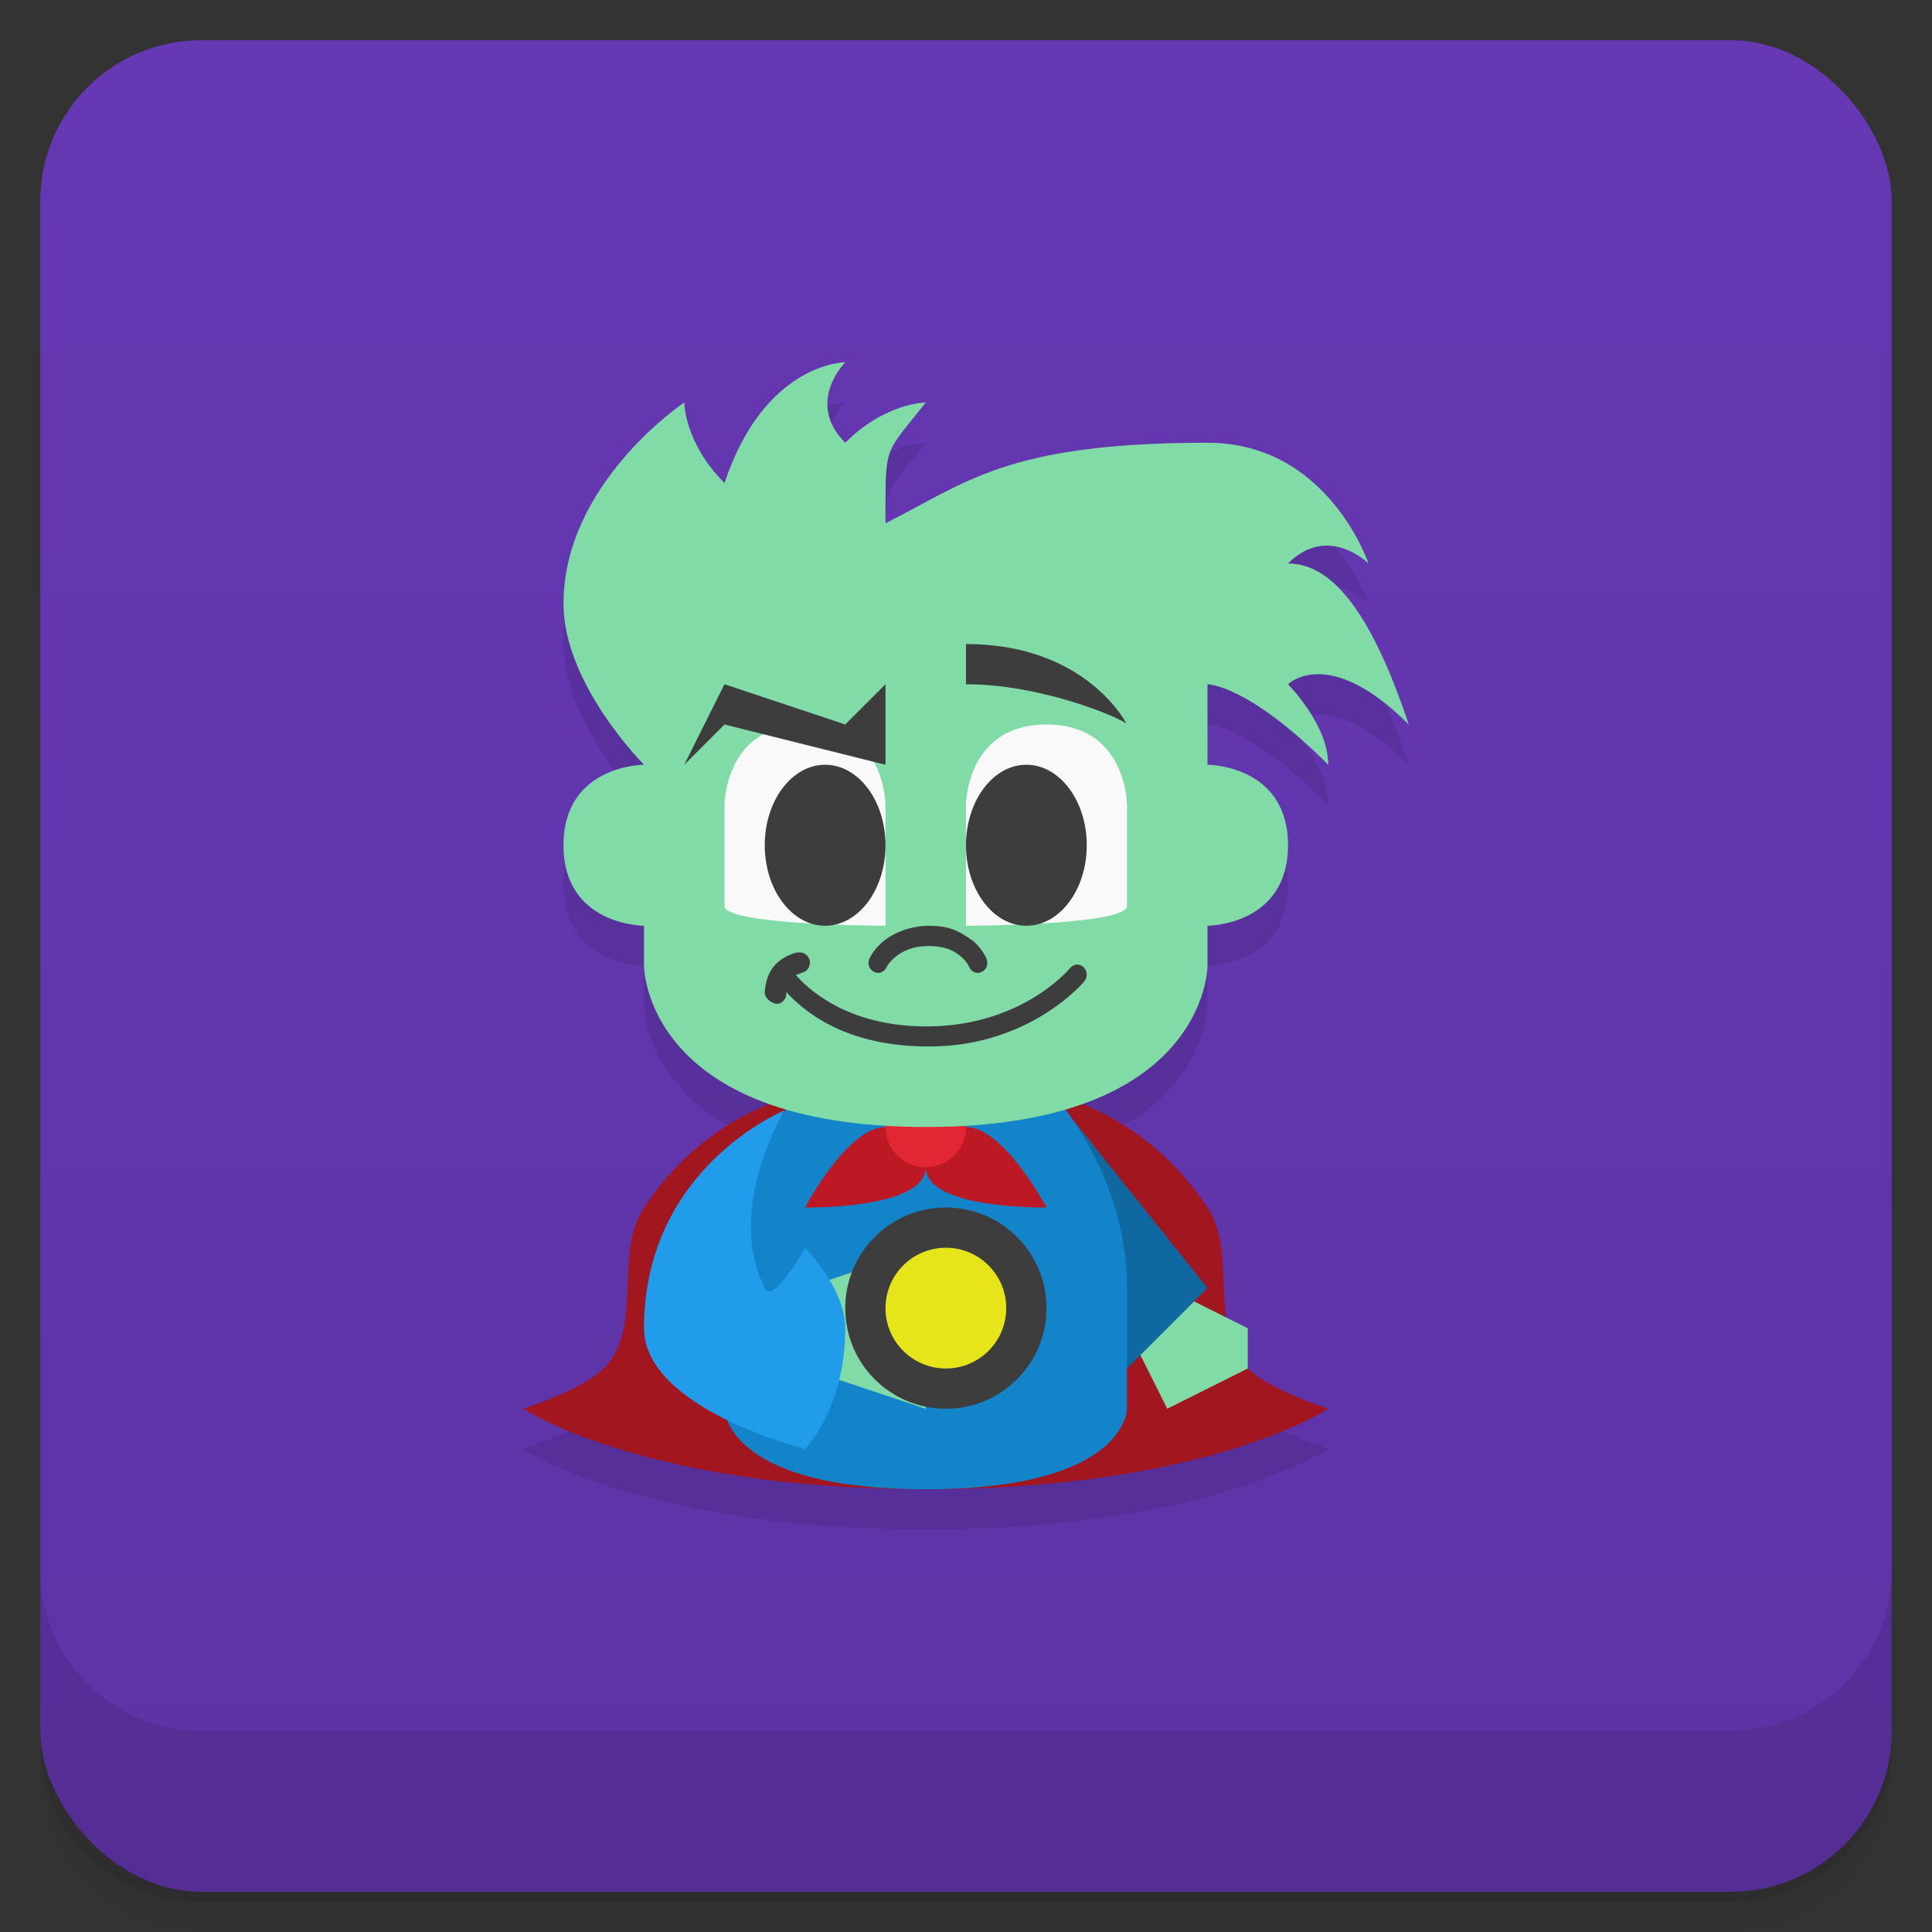 <svg version="1.1" viewBox="0 0 48 48" xmlns="http://www.w3.org/2000/svg">
 <rect x="0" y="0" width="48" height="48" fill="#333333" stroke="none"/>
 <defs>
  <linearGradient id="bg" x2="0" y1="1" y2="47" gradientUnits="userSpaceOnUse">
   <stop style="stop-color:#6638b4" offset="0"/>
   <stop style="stop-color:#5d33a5" offset="1"/>
  </linearGradient>
 </defs>
 <path d="m1 43v0.25c0 2.216 1.784 4 4 4h38c2.216 0 4-1.784 4-4v-0.25c0 2.216-1.784 4-4 4h-38c-2.216 0-4-1.784-4-4zm0 0.5v0.5c0 2.216 1.784 4 4 4h38c2.216 0 4-1.784 4-4v-0.5c0 2.216-1.784 4-4 4h-38c-2.216 0-4-1.784-4-4z" style="opacity:.02"/>
 <path d="m1 43.25v0.25c0 2.216 1.784 4 4 4h38c2.216 0 4-1.784 4-4v-0.25c0 2.216-1.784 4-4 4h-38c-2.216 0-4-1.784-4-4z" style="opacity:.05"/>
 <path d="m1 43v0.25c0 2.216 1.784 4 4 4h38c2.216 0 4-1.784 4-4v-0.25c0 2.216-1.784 4-4 4h-38c-2.216 0-4-1.784-4-4z" style="opacity:.1"/>
 <rect x="1" y="1" width="46" height="46" rx="4" style="fill:url(#bg)"/>
 <path d="m1 39v4c0 2.216 1.784 4 4 4h38c2.216 0 4-1.784 4-4v-4c0 2.216-1.784 4-4 4h-38c-2.216 0-4-1.784-4-4z" style="opacity:.1"/>
 <path d="m21 10s-2 0-3 3c-1-1-1-2-1-2s-3 2-3 5c0 2 2 4 2 4s-2 0-2 2 2 2 2 2v1s0.011 2.327 3.127 3.43c-0.979 0.389-2.166 1.129-3.127 2.57-0.762 1.143 0 3-1 4-0.527 0.527-2 1-2 1s3 2 10 2 10-2 10-2-1.473-0.473-2-1v-1l-0.533-0.266c-0.118-0.923 0.035-1.981-0.467-2.734-0.961-1.442-2.148-2.181-3.127-2.57 3.116-1.103 3.127-3.43 3.127-3.43v-1s2 0 2-2-2-2-2-2v-2s1 0 3 2c0-1-1-2-1-2s1-1 3 1c-1-3-2-4-3-4 1-1 2 0 2 0s-1-3-4-3c-5 0-6 1-8 2 0-2-0.049-1.665 1-3 0 0-1 0-2 1-1-1 0-2 0-2z" style="opacity:.1"/>
 <path d="m21 27s-3 0-5 3c-0.762 1.143 0 3-1 4-0.527 0.527-2 1-2 1s3 2 10 2 10-2 10-2-1.473-0.473-2-1c-1-1-0.238-2.857-1-4-2-3-5-3-5-3h-2z" style="fill:#a21620"/>
 <path d="m29 32 2 1v1l-2 1-1-2z" style="fill:#81dba7"/>
 <path d="m28 34 2-2-4-5z" style="fill:#0f68a0"/>
 <path d="m20 27s-2 2-2 5v3s0 2 5 2 5-2 5-2v-3c0-3-2-5-2-5z" style="fill:#1383ca"/>
 <path d="m22 28c-0.943 0-2 2-2 2s3 0.054 3-1c0-0.579-0.529-1-1-1zm1 1c0 1.054 3 1 3 1s-1.057-2-2-2c-0.471 0-1 0.421-1 1z" style="fill:#bd1925"/>
 <circle cx="23" cy="28" r="1" style="fill:#e32634"/>
 <path d="m23 28c-7 0-7-4-7-4v-1s-2 0-2-2 2-2 2-2-2-2-2-4c0-3 3-5 3-5s0 1 1 2c1-3 3-3 3-3s-1 1 0 2c1-1 2-1 2-1-1.049 1.335-1 1-1 3 2-1 3-2 8-2 3 0 4 3 4 3s-1-1-2 0c1 0 2 1 3 4-2-2-3-1-3-1s1 1 1 2c-2-2-3-2-3-2v2s2 0 2 2-2 2-2 2v1s0 4-7 4z" style="fill:#81dba7"/>
 <path d="m20 32 3-1v4l-3-1z" style="fill:#81dba7"/>
 <path d="m19.496 27.585s-3.496 1.415-3.496 5.415c0 2 4 3 4 3s1-1 1-3c0-1-1-2-1-2s-0.789 1.422-1 1c-1-2 0.496-4.415 0.496-4.415z" style="fill:#219cea"/>
 <path d="m20 18c-2 0-2 2-2 2v2.508c0 0.483 4 0.492 4 0.492v-3s0-2-2-2zm6 0c-2 0-2 2-2 2v3s4-0.009 4-0.492v-2.508s0-2-2-2z" style="fill:#f9f9f9"/>
 <circle cx="23.5" cy="32.5" r="2.5" style="fill:#3d3d3d"/>
 <circle cx="23.5" cy="32.5" r="1.5" style="fill:#e5e51a"/>
 <path d="m24 16v1c1.875 0 3.797 0.82 3.986 0.979-0.063-0.121-1.083-1.978-3.986-1.978zm-6 1-1 2 1-1 4 1v-2l-1 1zm9.99 0.982c0.001 0.003 0.01 0.018 0.01 0.018 0.003-0.004-0.001-0.01-0.01-0.018zm-7.49 1.018c-0.828 0-1.5 0.895-1.5 2s0.672 2 1.5 2 1.5-0.895 1.5-2-0.672-2-1.5-2zm5 0c-0.828 0-1.5 0.895-1.5 2s0.672 2 1.5 2 1.5-0.895 1.5-2-0.672-2-1.5-2zm-2.42 4c-0.472 0-0.899 0.19-1.133 0.385-0.231 0.193-0.331 0.4-0.334 0.406-0.035 0.063-0.047 0.144-0.025 0.209 0.022 0.067 0.07 0.115 0.121 0.143 0.051 0.027 0.112 0.038 0.176 0.018 0.064-0.021 0.122-0.08 0.148-0.15l-0.004 0.012s0.051-0.111 0.213-0.246c0.162-0.135 0.417-0.273 0.838-0.273 0.421 0 0.658 0.138 0.805 0.27 0.148 0.132 0.188 0.236 0.188 0.236 0.025 0.066 0.078 0.122 0.137 0.145 0.062 0.024 0.123 0.018 0.176-0.006 0.052-0.024 0.1-0.067 0.127-0.131 0.026-0.063 0.021-0.145-0.01-0.211-0.003-0.008-0.091-0.22-0.311-0.416-0.384-0.286-0.639-0.389-1.111-0.389zm-3.227 0.662c-0.048 5.38e-4 -0.103 0.012-0.164 0.035-0.485 0.183-0.643 0.503-0.688 0.924-0.019 0.183 0.168 0.275 0.168 0.275h2e-3c0.056 0.039 0.129 0.053 0.189 0.035 0.061-0.018 0.107-0.058 0.137-0.107 0.03-0.049 0.046-0.11 0.037-0.176 0.382 0.402 1.37 1.352 3.545 1.352 2.529-4.07e-4 3.861-1.619 3.861-1.619v-2e-3c0.044-0.054 0.065-0.129 0.057-0.195-0.008-0.066-0.038-0.12-0.08-0.158-0.042-0.038-0.099-0.064-0.162-0.062-0.063 0.001-0.128 0.036-0.172 0.09 0 0-1.159 1.423-3.506 1.447-2.063 0.021-3.047-0.986-3.303-1.275l0.219-0.084c0.056-0.031 0.094-0.082 0.113-0.137 0.019-0.055 0.023-0.117 0-0.18-0.023-0.062-0.077-0.118-0.141-0.143-0.003-0.001-0.005-0.003-0.008-0.004 0 0-0.045-0.016-0.105-0.016z" style="fill:#3d3d3d"/>
</svg>
